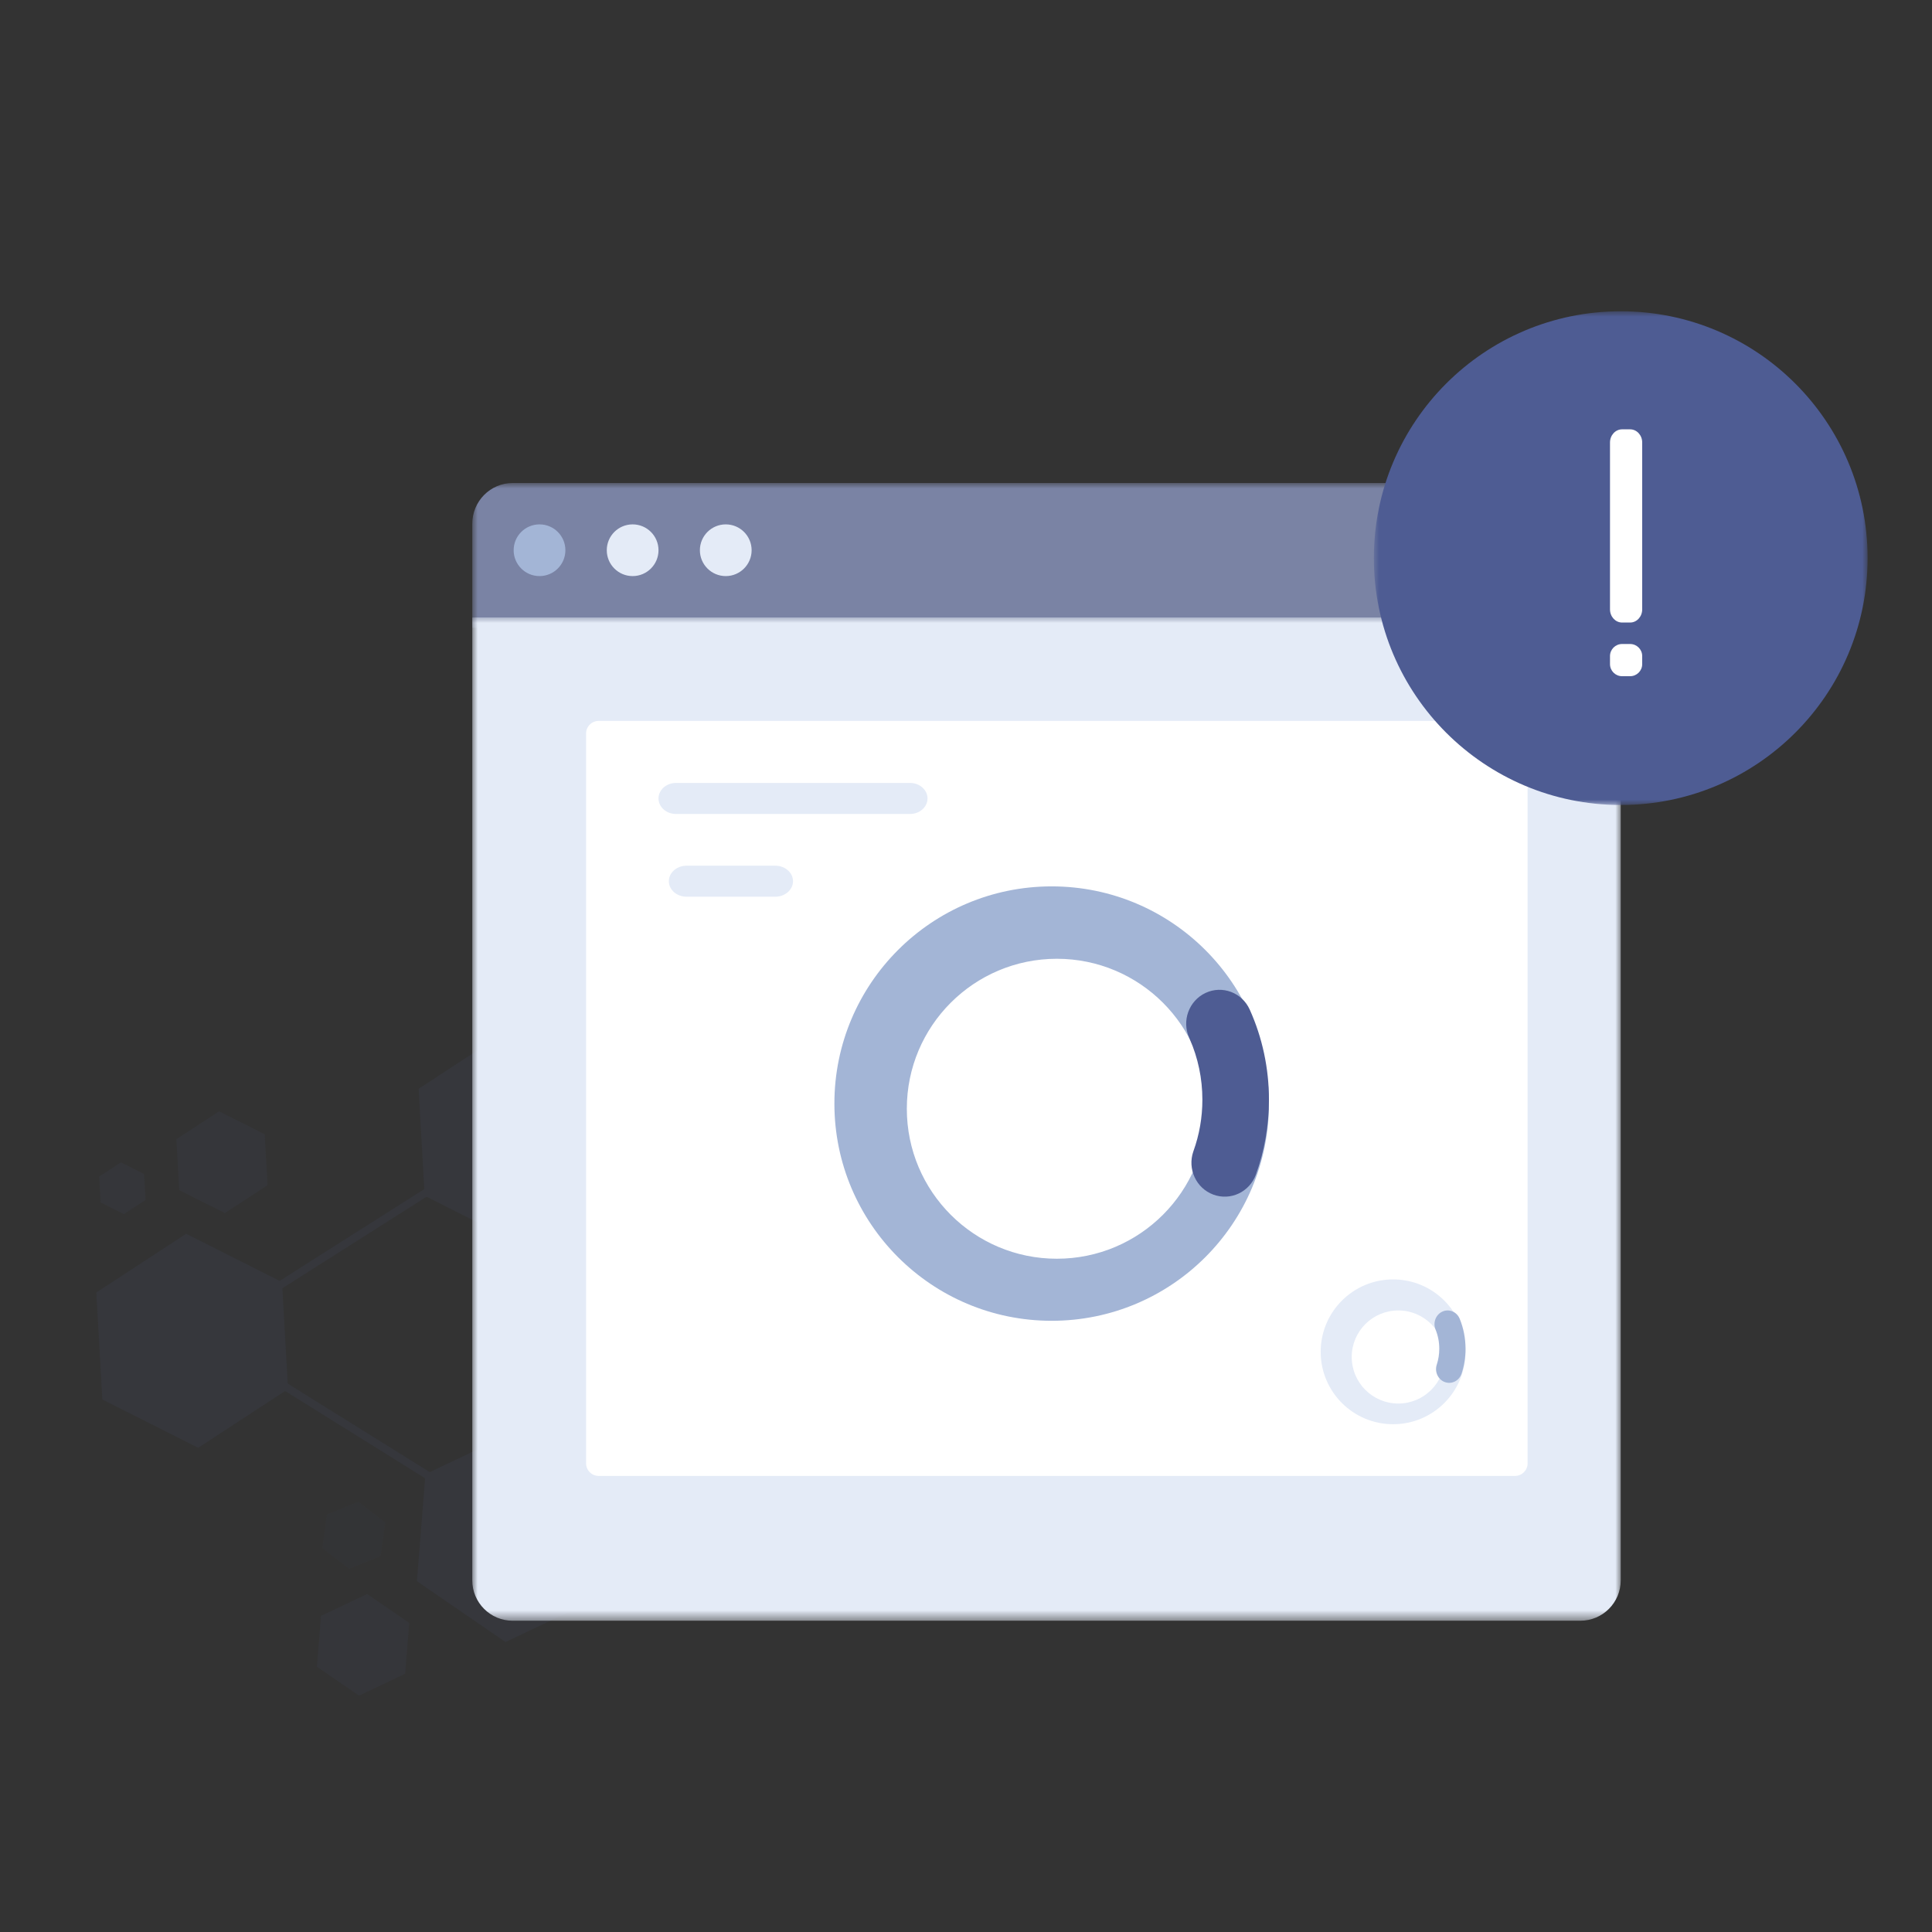 <?xml version="1.0" encoding="UTF-8"?>
<svg width="180px" height="180px" viewBox="0 0 180 180" version="1.1" xmlns="http://www.w3.org/2000/svg" xmlns:xlink="http://www.w3.org/1999/xlink">
    <rect x="0" y="0" width="180" height="180" fill="#333333" stroke="none"/>
    <title>1.通用/空状态/加载失败</title>
    <defs>
        <polygon id="path-1" points="0 0 107 0 107 13.491 0 13.491"></polygon>
        <polygon id="path-3" points="0 0 107 0 107 93.473 0 93.473"></polygon>
        <polygon id="path-5" points="0 0 46 0 46 46 0 46"></polygon>
    </defs>
    <g id="1.通用/空状态/加载失败" stroke="none" stroke-width="1" fill="none" fill-rule="evenodd">
        <g id="编组" transform="translate(-8, 86)" opacity="0.1">
            <g id="4.背景组件/灰色版/蜂窝结构" transform="translate(41, 41) scale(-1, 1) translate(-41, -41) ">
                <g id="编组" transform="translate(17.057, 9.97)">
                    <polygon id="Fill-1" fill="#4E5C93" points="9.568 0 0.64 4.501 0.08 14.471 8.449 19.939 17.378 15.438 17.938 5.469"></polygon>
                    <polygon id="Fill-2" fill="#4E5C93" points="30.669 23.48 30.109 33.449 38.479 38.918 47.407 34.417 47.967 24.448 47.967 24.447 39.598 18.979"></polygon>
                    <polygon id="Fill-3" fill="#4E5C93" points="0 42.747 0.794 52.717 9.843 57.016 18.098 51.345 17.304 41.375 8.255 37.076"></polygon>
                    <g opacity="0.783" transform="translate(18.818, 7.569)" fill="#4E5C93">
                        <polygon id="Fill-4" points="3.92 44.972 0 47.664 0.377 52.398 4.674 54.438 8.594 51.746 8.217 47.013"></polygon>
                        <polygon id="Fill-6" points="17.711 0 13.463 2.14 13.197 6.881 17.178 9.481 21.426 7.341 21.692 2.6"></polygon>
                        <polygon id="Fill-8" points="26.859 4.759 24.7 5.847 24.565 8.257 26.589 9.578 28.748 8.49 28.883 6.081"></polygon>
                        <polygon id="Fill-10" opacity="0.417" transform="translate(5.164, 39.497) rotate(-11) translate(-5.164, -39.497) " points="5.34 36.339 2.511 37.764 2.335 40.922 4.988 42.656 7.817 41.231 7.993 38.073"></polygon>
                    </g>
                    <line x1="9.049" y1="9.93" x2="39.078" y2="28.988" id="Stroke-12" stroke="#4E5C93" stroke-width="0.713"></line>
                    <line x1="11.451" y1="45.004" x2="41.641" y2="26.186" id="Stroke-13" stroke="#4E5C93" stroke-width="0.713"></line>
                </g>
            </g>
        </g>
        <g id="分组-copy-2" transform="translate(44, 45)">
            <g id="分组">
                <mask id="mask-2" fill="white">
                    <use xlink:href="#path-1"></use>
                </mask>
                <g id="Clip-2"></g>
                <path d="M107,13.491 L-9.41498893e-05,13.491 L-9.41498893e-05,3.805 C-9.41498893e-05,1.704 1.686,-4.75591892e-05 3.766,-4.75591892e-05 L103.234,-4.75591892e-05 C105.314,-4.75591892e-05 107,1.704 107,3.805 L107,13.491 Z" id="Fill-1" fill="#7A83A4" mask="url(#mask-2)"></path>
            </g>
            <g id="分组" transform="translate(0, 12.527)">
                <mask id="mask-4" fill="white">
                    <use xlink:href="#path-3"></use>
                </mask>
                <g id="Clip-4"></g>
                <path d="M103.234,93.473 L3.766,93.473 C1.686,93.473 -9.41498894e-05,91.786 -9.41498894e-05,89.705 L-9.41498894e-05,0 L107,0 L107,89.705 C107,91.786 105.314,93.473 103.234,93.473" id="Fill-3" fill="#E4EBF7" mask="url(#mask-4)"></path>
            </g>
            <path d="M8.676,6.264 C8.676,7.594 7.597,8.673 6.266,8.673 C4.935,8.673 3.856,7.594 3.856,6.264 C3.856,4.933 4.935,3.855 6.266,3.855 C7.597,3.855 8.676,4.933 8.676,6.264" id="Fill-5" fill="#A3B5D6"></path>
            <path d="M17.351,6.264 C17.351,7.594 16.272,8.673 14.941,8.673 C13.61,8.673 12.532,7.594 12.532,6.264 C12.532,4.933 13.61,3.855 14.941,3.855 C16.272,3.855 17.351,4.933 17.351,6.264" id="Fill-7" fill="#E4EBF7"></path>
            <path d="M26.027,6.264 C26.027,7.594 24.948,8.673 23.617,8.673 C22.286,8.673 21.207,7.594 21.207,6.264 C21.207,4.933 22.286,3.855 23.617,3.855 C24.948,3.855 26.027,4.933 26.027,6.264" id="Fill-9" fill="#E4EBF7"></path>
            <path d="M11.783,92.509 C11.132,92.509 10.604,91.984 10.604,91.336 L10.604,23.337 C10.604,22.689 11.132,22.164 11.783,22.164 L97.145,22.164 C97.796,22.164 98.324,22.689 98.324,23.337 L98.324,91.336 C98.324,91.984 97.796,92.509 97.145,92.509 L11.783,92.509 Z" id="Fill-11" fill="#FFFFFF"></path>
            <path d="M40.791,30.836 L18.975,30.836 C18.082,30.836 17.351,30.186 17.351,29.391 C17.351,28.596 18.082,27.945 18.975,27.945 L40.791,27.945 C41.684,27.945 42.414,28.596 42.414,29.391 C42.414,30.186 41.684,30.836 40.791,30.836" id="Fill-1" fill="#E4EBF7"></path>
            <path d="M28.23,38.545 L19.968,38.545 C19.055,38.545 18.315,37.898 18.315,37.1 C18.315,36.302 19.055,35.655 19.968,35.655 L28.23,35.655 C29.143,35.655 29.883,36.302 29.883,37.1 C29.883,37.898 29.143,38.545 28.23,38.545" id="Fill-3" fill="#E4EBF7"></path>
            <g id="分组-2" transform="translate(33.739, 37.582)" fill-rule="nonzero">
                <path d="M20.243,0 C9.063,0 0,9.06 0,20.236 C0,31.413 9.063,40.473 20.243,40.473 C31.423,40.473 40.486,31.413 40.486,20.236 C40.486,9.06 31.423,0 20.243,0 Z M20.725,6.745 C28.445,6.745 34.703,13.001 34.703,20.718 C34.703,28.435 28.445,34.691 20.725,34.691 C13.006,34.691 6.748,28.435 6.748,20.718 C6.748,13.001 13.006,6.745 20.725,6.745 Z" id="Stroke-5" fill="#A3B5D6"></path>
                <path d="M34.586,9.924 C36.144,9.197 37.984,9.895 38.697,11.482 C39.871,14.095 40.486,16.945 40.486,19.877 C40.486,22.278 40.074,24.626 39.276,26.837 C38.686,28.476 36.904,29.316 35.296,28.714 C33.704,28.119 32.88,26.333 33.437,24.707 L33.454,24.658 C34,23.142 34.284,21.531 34.284,19.877 C34.284,17.899 33.879,15.984 33.106,14.223 L33.057,14.113 C32.344,12.526 33.029,10.65 34.586,9.924 Z" id="Stroke-7" fill="#4E5C93"></path>
            </g>
            <g id="分组-3" transform="translate(79.045, 74.2)" fill-rule="nonzero">
                <path d="M6.748,0 C3.017,0 0,3.024 0,6.746 C0,10.467 3.017,13.491 6.748,13.491 C10.479,13.491 13.495,10.467 13.495,6.746 C13.495,3.024 10.479,0 6.748,0 Z M7.23,2.891 C9.621,2.891 11.568,4.828 11.568,7.227 C11.568,9.626 9.621,11.564 7.23,11.564 C4.838,11.564 2.892,9.626 2.892,7.227 C2.892,4.828 4.838,2.891 7.23,2.891 Z" id="Stroke-9" fill="#E4EBF7"></path>
                <path d="M11.345,2.995 C11.966,2.716 12.685,3.017 12.951,3.666 C13.309,4.537 13.495,5.485 13.495,6.459 C13.495,7.256 13.37,8.037 13.128,8.773 C12.908,9.441 12.212,9.796 11.574,9.567 C10.946,9.341 10.607,8.634 10.804,7.976 L10.815,7.942 C10.969,7.472 11.049,6.973 11.049,6.459 C11.049,5.832 10.93,5.227 10.703,4.674 C10.437,4.025 10.724,3.273 11.345,2.995 Z" id="Stroke-11" fill="#A3B5D6"></path>
            </g>
        </g>
        <g id="分组" transform="translate(128, 29)">
            <g>
                <mask id="mask-6" fill="white">
                    <use xlink:href="#path-5"></use>
                </mask>
                <g id="Clip-2"></g>
                <path d="M23,-5.13392843e-06 C10.297,-5.13392843e-06 0,10.297 0,23 C0,35.703 10.297,46 23,46 C35.703,46 46,35.703 46,23 C46,10.297 35.703,-5.13392843e-06 23,-5.13392843e-06" id="Fill-1" fill="#4E5C93" mask="url(#mask-6)"></path>
            </g>
            <path d="M23.875,29 L23.125,29 C22.504,29 22,28.451 22,27.773 L22,12.227 C22,11.549 22.504,11 23.125,11 L23.875,11 C24.496,11 25,11.549 25,12.227 L25,27.773 C25,28.451 24.496,29 23.875,29" id="Fill-3" fill="#FFFFFF"></path>
            <path d="M23.875,34 L23.125,34 C22.504,34 22,33.496 22,32.875 L22,32.125 C22,31.504 22.504,31 23.125,31 L23.875,31 C24.496,31 25,31.504 25,32.125 L25,32.875 C25,33.496 24.496,34 23.875,34" id="Fill-5" fill="#FFFFFF"></path>
        </g>
    </g>
</svg>